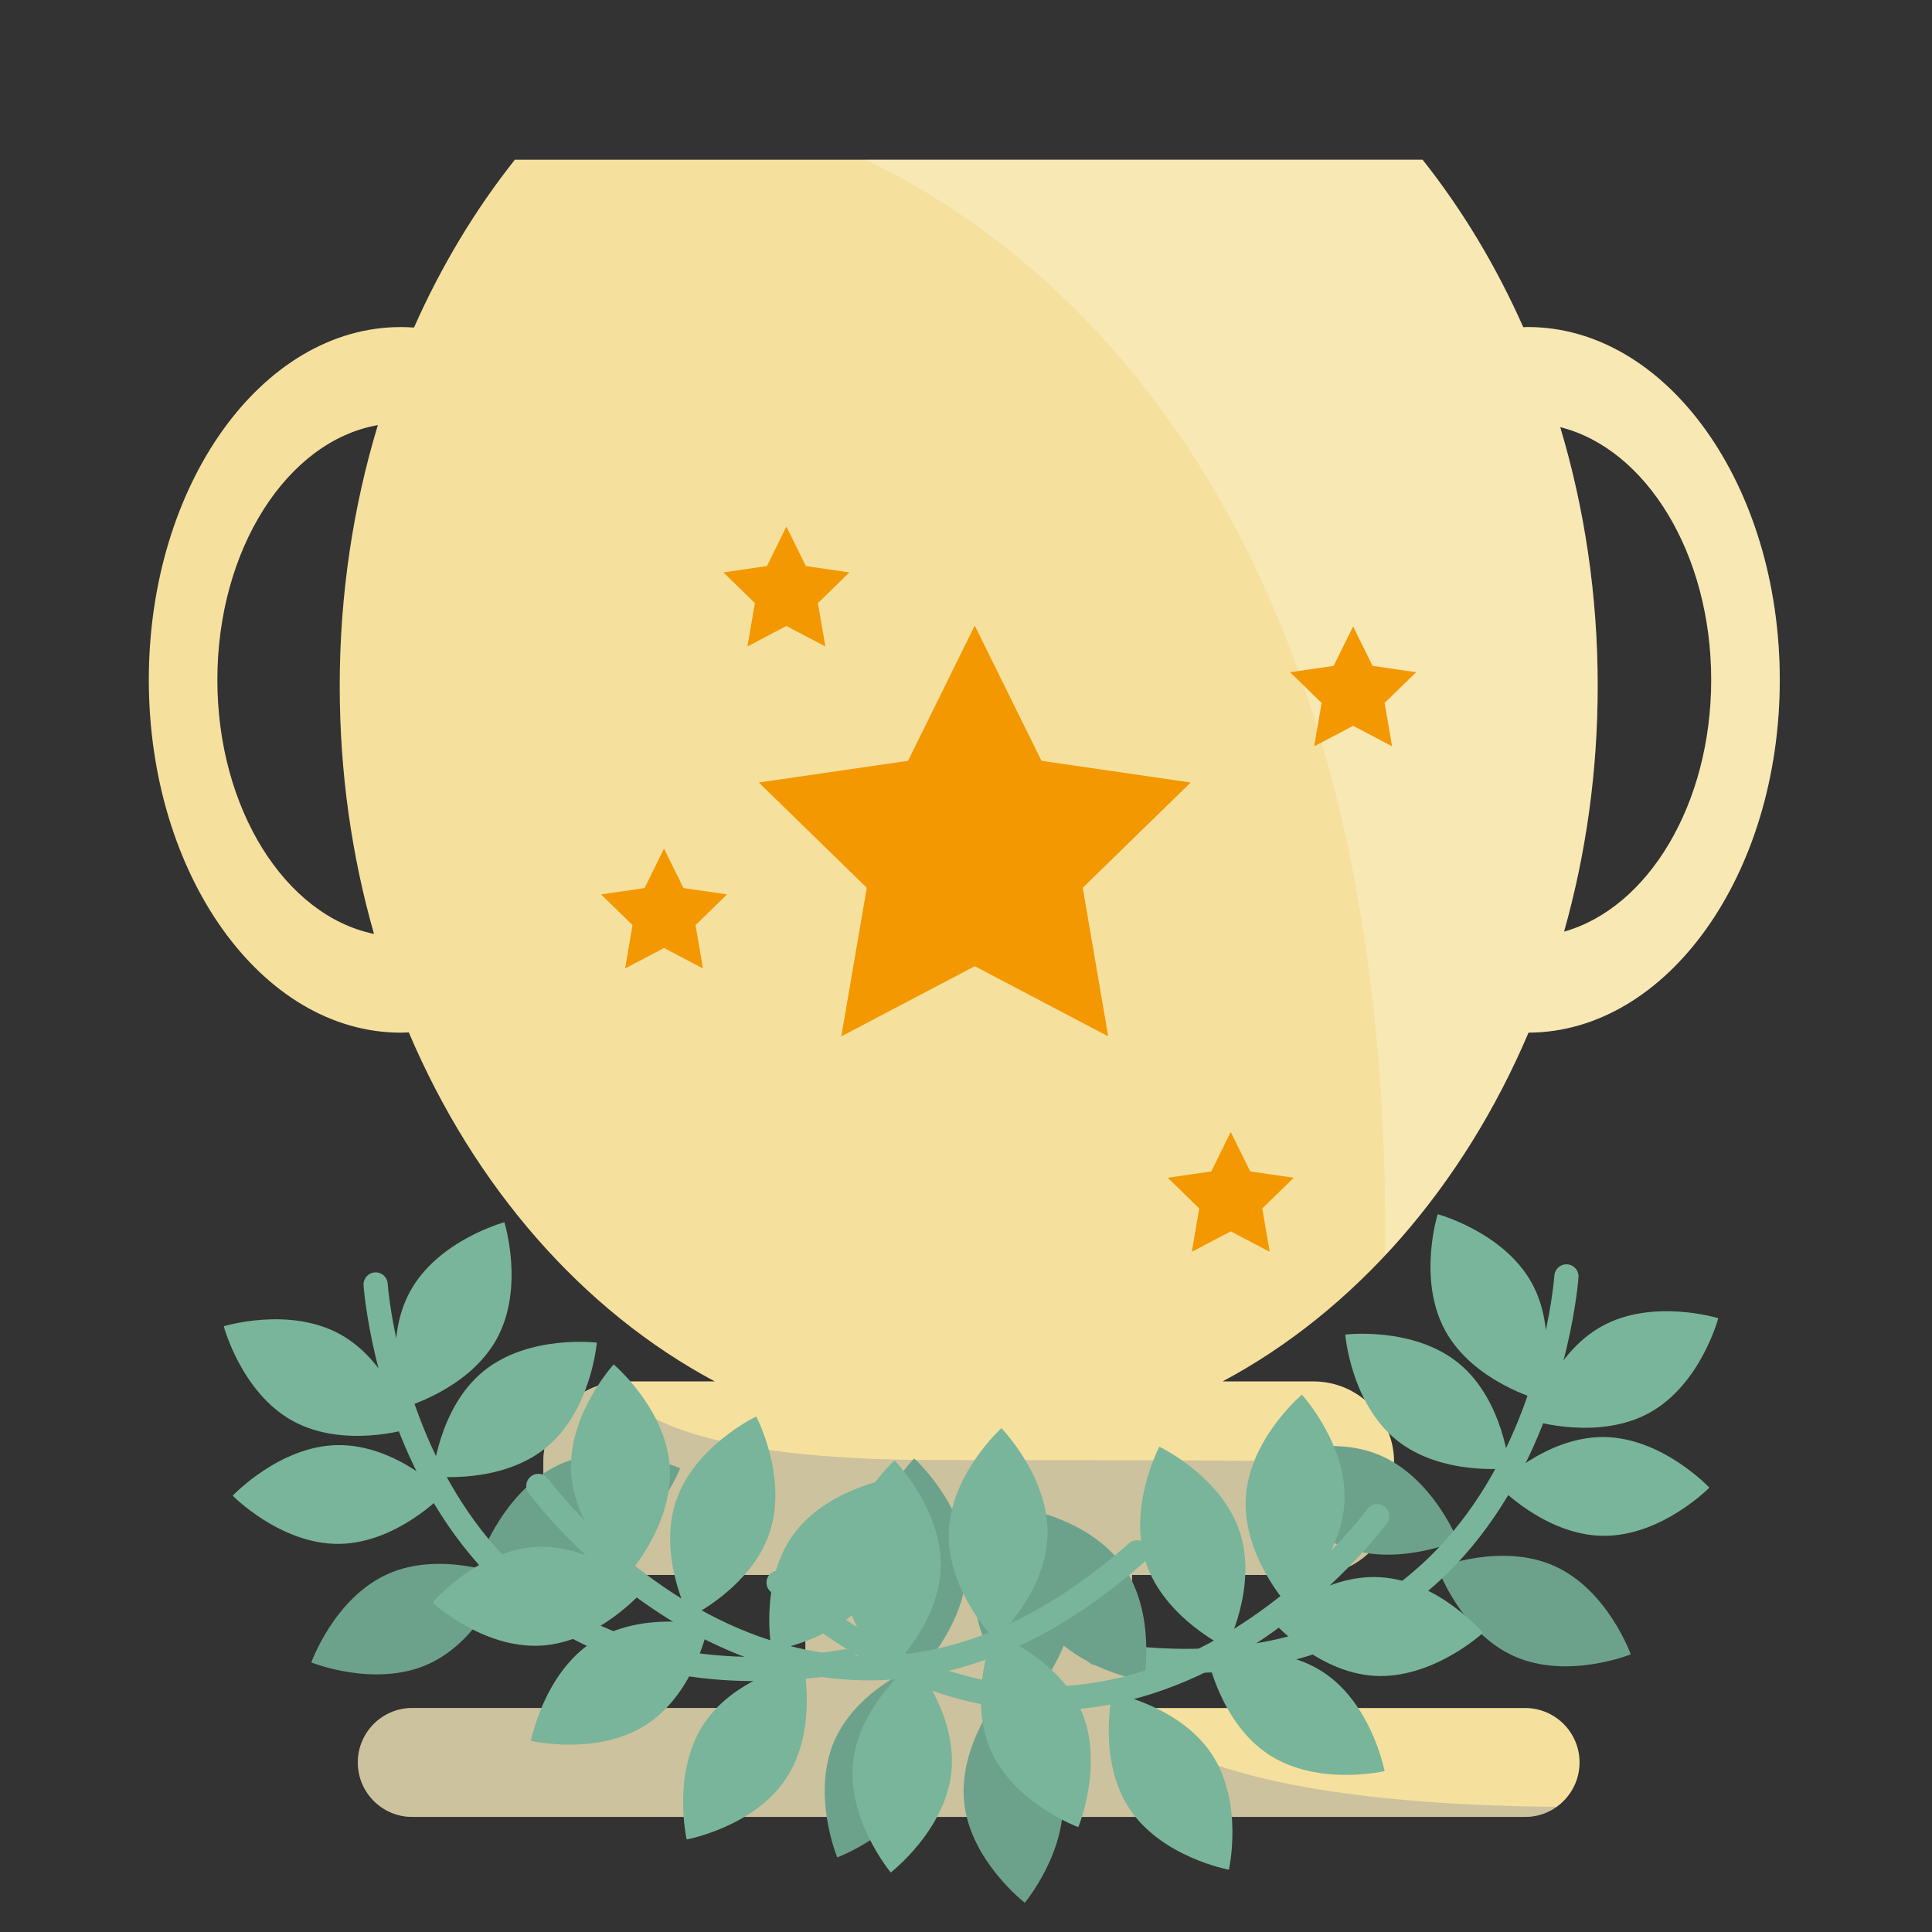 <?xml version="1.0" encoding="utf-8"?>
<!-- Generator: Adobe Illustrator 17.1.0, SVG Export Plug-In . SVG Version: 6.00 Build 0)  -->
<!DOCTYPE svg PUBLIC "-//W3C//DTD SVG 1.1//EN" "http://www.w3.org/Graphics/SVG/1.1/DTD/svg11.dtd">
<svg version="1.1" id="圖層_1" xmlns="http://www.w3.org/2000/svg" xmlns:xlink="http://www.w3.org/1999/xlink" x="0px" y="0px"
	 viewBox="0 0 300 300" enable-background="new 0 0 300 300" xml:space="preserve">
<rect x="0" y="0" width="300" height="300" fill="#333333" stroke="none"/>
<g display="none">
	<circle display="inline" fill="#FFFFFF" cx="151.485" cy="59.835" r="58.988"/>
	<g display="inline">
		<path fill="#00AFAD" d="M196.837,43.748h-35.98c-3.057,0-5.535,2.479-5.535,5.535v5.445h-8.857v-5.445
			c0-3.057-2.479-5.535-5.536-5.535h-35.981c-3.057,0-5.536,2.479-5.536,5.535v18.545c0,3.057,2.479,5.535,5.536,5.535h35.981
			c3.057,0,5.536-2.478,5.536-5.535v-5.444h8.857v5.444c0,3.057,2.479,5.535,5.535,5.535h35.98c3.058,0,5.536-2.478,5.536-5.535
			V49.284C202.374,46.227,199.895,43.748,196.837,43.748"/>
		<path fill="#FFFFFF" d="M140.86,63.705c0,2.915-2.363,5.279-5.28,5.279h-26.137c-2.916,0-5.28-2.364-5.28-5.279V53.672
			c0-2.916,2.364-5.28,5.28-5.28h26.137c2.917,0,5.28,2.364,5.28,5.28V63.705z"/>
		<path fill="#FFFFFF" d="M197.887,63.705c0,2.915-2.365,5.279-5.281,5.279h-26.137c-2.917,0-5.28-2.364-5.28-5.279V53.672
			c0-2.916,2.363-5.28,5.28-5.28h26.137c2.916,0,5.281,2.364,5.281,5.28V63.705z"/>
		<g>
			<defs>
				<path id="SVGID_1_" d="M196.837,43.748h-35.98c-3.057,0-5.535,2.479-5.535,5.535v5.445h-8.857v-5.445
					c0-3.057-2.479-5.535-5.536-5.535h-35.981c-3.057,0-5.536,2.479-5.536,5.535v18.545c0,3.057,2.479,5.535,5.536,5.535h35.981
					c3.057,0,5.536-2.478,5.536-5.535v-5.444h8.857v5.444c0,3.057,2.479,5.535,5.535,5.535h35.98c3.058,0,5.536-2.478,5.536-5.535
					V49.284C202.374,46.227,199.895,43.748,196.837,43.748"/>
			</defs>
			<clipPath id="SVGID_2_">
				<use xlink:href="#SVGID_1_"  overflow="visible"/>
			</clipPath>
			<polygon opacity="0.2" clip-path="url(#SVGID_2_)" fill="#FFFFFF" points="197.225,38.497 86.677,77.725 92.79,36.713 			"/>
		</g>
	</g>
	<g display="inline">
		<circle fill="#FFFFFF" cx="244.025" cy="245.824" r="55.024"/>
		<path fill="#F2A665" d="M276.249,228.415h-11.293c-0.641-9.549-8.568-17.1-18.278-17.1c-9.71,0-17.638,7.551-18.279,17.1h-11.525
			c-2.575,0-4.662,2.087-4.662,4.661v35.75c0,2.576,2.087,4.664,4.662,4.664h59.376c2.576,0,4.663-2.088,4.663-4.664v-35.75
			C280.913,230.502,278.826,228.415,276.249,228.415z M250.448,262.61h-7.771v-24.869h7.771V262.61z M233.996,228.415
			c0.624-6.457,6.064-11.505,12.683-11.505c6.62,0,12.059,5.048,12.684,11.505H233.996z"/>
		<g>
			<defs>
				<path id="SVGID_3_" d="M277.249,228.415h-11.293c-0.641-9.549-8.568-17.1-18.278-17.1c-9.71,0-17.638,7.551-18.279,17.1h-11.525
					c-2.575,0-4.662,2.087-4.662,4.661v35.75c0,2.576,2.087,4.664,4.662,4.664h59.376c2.576,0,4.663-2.088,4.663-4.664v-35.75
					C281.913,230.502,279.826,228.415,277.249,228.415z"/>
			</defs>
			<clipPath id="SVGID_4_">
				<use xlink:href="#SVGID_3_"  overflow="visible"/>
			</clipPath>
			<polygon opacity="0.2" clip-path="url(#SVGID_4_)" fill="#FFFFFF" points="273.715,206.653 204.08,286.237 203.769,216.913 			
				"/>
		</g>
	</g>
	<g display="inline">
		<circle fill="#FFFFFF" cx="55.024" cy="238.38" r="55.024"/>
		<g>
			<path fill="#F7B029" d="M65.379,242.577c-4.952-2.672-13.352-4.43-22.882-4.43s-17.93,1.758-22.882,4.43h-4.692v5.907h0.021
				c0.453,5.393,12.611,9.714,27.553,9.714c14.942,0,27.1-4.321,27.552-9.714h0.022v-5.907H65.379z"/>
			
				<line fill="none" stroke="#FFFFFF" stroke-width="0.812" stroke-linecap="round" stroke-linejoin="round" x1="16.572" y1="244.209" x2="16.572" y2="249.882"/>
			
				<line fill="none" stroke="#FFFFFF" stroke-width="0.812" stroke-linecap="round" stroke-linejoin="round" x1="18.575" y1="245.918" x2="18.575" y2="251.593"/>
			
				<line fill="none" stroke="#FFFFFF" stroke-width="0.812" stroke-linecap="round" stroke-linejoin="round" x1="21.05" y1="247.318" x2="21.05" y2="252.992"/>
			
				<line fill="none" stroke="#FFFFFF" stroke-width="0.812" stroke-linecap="round" stroke-linejoin="round" x1="23.524" y1="248.484" x2="23.524" y2="254.157"/>
			
				<line fill="none" stroke="#FFFFFF" stroke-width="0.812" stroke-linecap="round" stroke-linejoin="round" x1="26.411" y1="249.65" x2="26.411" y2="255.323"/>
			
				<line fill="none" stroke="#FFFFFF" stroke-width="0.812" stroke-linecap="round" stroke-linejoin="round" x1="29.947" y1="250.66" x2="29.947" y2="256.333"/>
			
				<line fill="none" stroke="#FFFFFF" stroke-width="0.812" stroke-linecap="round" stroke-linejoin="round" x1="33.658" y1="251.125" x2="33.658" y2="256.8"/>
			
				<line fill="none" stroke="#FFFFFF" stroke-width="0.812" stroke-linecap="round" stroke-linejoin="round" x1="38.195" y1="251.826" x2="38.195" y2="257.499"/>
			
				<line fill="none" stroke="#FFFFFF" stroke-width="0.812" stroke-linecap="round" stroke-linejoin="round" x1="42.025" y1="251.981" x2="42.025" y2="257.655"/>
			
				<line fill="none" stroke="#FFFFFF" stroke-width="0.812" stroke-linecap="round" stroke-linejoin="round" x1="46.267" y1="251.67" x2="46.267" y2="257.343"/>
			
				<line fill="none" stroke="#FFFFFF" stroke-width="0.812" stroke-linecap="round" stroke-linejoin="round" x1="50.569" y1="251.514" x2="50.569" y2="257.189"/>
			
				<line fill="none" stroke="#FFFFFF" stroke-width="0.812" stroke-linecap="round" stroke-linejoin="round" x1="54.221" y1="250.893" x2="54.221" y2="256.566"/>
			
				<line fill="none" stroke="#FFFFFF" stroke-width="0.812" stroke-linecap="round" stroke-linejoin="round" x1="57.756" y1="250.193" x2="57.756" y2="255.867"/>
			
				<line fill="none" stroke="#FFFFFF" stroke-width="0.812" stroke-linecap="round" stroke-linejoin="round" x1="61.174" y1="249.105" x2="61.174" y2="254.779"/>
			
				<line fill="none" stroke="#FFFFFF" stroke-width="0.812" stroke-linecap="round" stroke-linejoin="round" x1="64.591" y1="247.784" x2="64.591" y2="253.457"/>
			
				<line fill="none" stroke="#FFFFFF" stroke-width="0.812" stroke-linecap="round" stroke-linejoin="round" x1="67.243" y1="245.997" x2="67.243" y2="251.67"/>
			
				<line fill="none" stroke="#FFFFFF" stroke-width="0.812" stroke-linecap="round" stroke-linejoin="round" x1="69.069" y1="243.898" x2="69.069" y2="249.572"/>
			<ellipse fill="#FEDA4C" cx="42.496" cy="242.81" rx="27.574" ry="10.025"/>
			<ellipse fill="#FFFFFF" cx="42.497" cy="242.81" rx="21.741" ry="7.904"/>
			<ellipse fill="#FEDA4C" cx="42.497" cy="242.81" rx="20.031" ry="7.283"/>
		</g>
		<g>
			<path fill="#F7B029" d="M65.379,234.183c-4.952-2.672-13.352-4.43-22.882-4.43s-17.93,1.758-22.882,4.43h-4.692v5.907h0.021
				c0.453,5.393,12.611,9.714,27.553,9.714c14.942,0,27.1-4.321,27.552-9.714h0.022v-5.907H65.379z"/>
			
				<line fill="none" stroke="#FFFFFF" stroke-width="0.812" stroke-linecap="round" stroke-linejoin="round" x1="16.572" y1="235.816" x2="16.572" y2="241.489"/>
			
				<line fill="none" stroke="#FFFFFF" stroke-width="0.812" stroke-linecap="round" stroke-linejoin="round" x1="18.575" y1="237.526" x2="18.575" y2="243.2"/>
			
				<line fill="none" stroke="#FFFFFF" stroke-width="0.812" stroke-linecap="round" stroke-linejoin="round" x1="21.05" y1="238.924" x2="21.05" y2="244.598"/>
			
				<line fill="none" stroke="#FFFFFF" stroke-width="0.812" stroke-linecap="round" stroke-linejoin="round" x1="23.524" y1="240.09" x2="23.524" y2="245.764"/>
			
				<line fill="none" stroke="#FFFFFF" stroke-width="0.812" stroke-linecap="round" stroke-linejoin="round" x1="26.411" y1="241.256" x2="26.411" y2="246.929"/>
			
				<line fill="none" stroke="#FFFFFF" stroke-width="0.812" stroke-linecap="round" stroke-linejoin="round" x1="29.947" y1="242.266" x2="29.947" y2="247.94"/>
			
				<line fill="none" stroke="#FFFFFF" stroke-width="0.812" stroke-linecap="round" stroke-linejoin="round" x1="33.658" y1="242.733" x2="33.658" y2="248.406"/>
			
				<line fill="none" stroke="#FFFFFF" stroke-width="0.812" stroke-linecap="round" stroke-linejoin="round" x1="38.195" y1="243.432" x2="38.195" y2="249.105"/>
			
				<line fill="none" stroke="#FFFFFF" stroke-width="0.812" stroke-linecap="round" stroke-linejoin="round" x1="42.025" y1="243.587" x2="42.025" y2="249.261"/>
			
				<line fill="none" stroke="#FFFFFF" stroke-width="0.812" stroke-linecap="round" stroke-linejoin="round" x1="46.267" y1="243.277" x2="46.267" y2="248.95"/>
			
				<line fill="none" stroke="#FFFFFF" stroke-width="0.812" stroke-linecap="round" stroke-linejoin="round" x1="50.569" y1="243.121" x2="50.569" y2="248.795"/>
			
				<line fill="none" stroke="#FFFFFF" stroke-width="0.812" stroke-linecap="round" stroke-linejoin="round" x1="54.221" y1="242.499" x2="54.221" y2="248.173"/>
			
				<line fill="none" stroke="#FFFFFF" stroke-width="0.812" stroke-linecap="round" stroke-linejoin="round" x1="57.756" y1="241.799" x2="57.756" y2="247.473"/>
			
				<line fill="none" stroke="#FFFFFF" stroke-width="0.812" stroke-linecap="round" stroke-linejoin="round" x1="61.174" y1="240.711" x2="61.174" y2="246.386"/>
			
				<line fill="none" stroke="#FFFFFF" stroke-width="0.812" stroke-linecap="round" stroke-linejoin="round" x1="64.591" y1="239.39" x2="64.591" y2="245.064"/>
			
				<line fill="none" stroke="#FFFFFF" stroke-width="0.812" stroke-linecap="round" stroke-linejoin="round" x1="67.243" y1="237.603" x2="67.243" y2="243.277"/>
			
				<line fill="none" stroke="#FFFFFF" stroke-width="0.812" stroke-linecap="round" stroke-linejoin="round" x1="69.069" y1="235.504" x2="69.069" y2="241.178"/>
			<ellipse fill="#FEDA4C" cx="42.496" cy="234.416" rx="27.574" ry="10.025"/>
			<ellipse fill="#FFFFFF" cx="42.497" cy="234.416" rx="21.741" ry="7.904"/>
			<ellipse fill="#FEDA4C" cx="42.497" cy="234.416" rx="20.031" ry="7.283"/>
		</g>
		<g>
			<path fill="#F7B029" d="M65.379,227.189c-4.952-2.672-13.352-4.43-22.882-4.43s-17.93,1.758-22.882,4.43h-4.692v5.906h0.021
				c0.453,5.393,12.611,9.715,27.553,9.715c14.942,0,27.1-4.322,27.552-9.715h0.022v-5.906H65.379z"/>
			
				<line fill="none" stroke="#FFFFFF" stroke-width="0.812" stroke-linecap="round" stroke-linejoin="round" x1="16.572" y1="228.821" x2="16.572" y2="234.495"/>
			
				<line fill="none" stroke="#FFFFFF" stroke-width="0.812" stroke-linecap="round" stroke-linejoin="round" x1="18.575" y1="230.531" x2="18.575" y2="236.205"/>
			
				<line fill="none" stroke="#FFFFFF" stroke-width="0.812" stroke-linecap="round" stroke-linejoin="round" x1="21.05" y1="231.93" x2="21.05" y2="237.603"/>
			
				<line fill="none" stroke="#FFFFFF" stroke-width="0.812" stroke-linecap="round" stroke-linejoin="round" x1="23.524" y1="233.095" x2="23.524" y2="238.769"/>
			
				<line fill="none" stroke="#FFFFFF" stroke-width="0.812" stroke-linecap="round" stroke-linejoin="round" x1="26.411" y1="234.261" x2="26.411" y2="239.935"/>
			
				<line fill="none" stroke="#FFFFFF" stroke-width="0.812" stroke-linecap="round" stroke-linejoin="round" x1="29.947" y1="235.272" x2="29.947" y2="240.945"/>
			
				<line fill="none" stroke="#FFFFFF" stroke-width="0.812" stroke-linecap="round" stroke-linejoin="round" x1="33.658" y1="235.738" x2="33.658" y2="241.412"/>
			
				<line fill="none" stroke="#FFFFFF" stroke-width="0.812" stroke-linecap="round" stroke-linejoin="round" x1="38.195" y1="236.438" x2="38.195" y2="242.111"/>
			
				<line fill="none" stroke="#FFFFFF" stroke-width="0.812" stroke-linecap="round" stroke-linejoin="round" x1="42.025" y1="236.592" x2="42.025" y2="242.266"/>
			
				<line fill="none" stroke="#FFFFFF" stroke-width="0.812" stroke-linecap="round" stroke-linejoin="round" x1="46.267" y1="236.282" x2="46.267" y2="241.955"/>
			
				<line fill="none" stroke="#FFFFFF" stroke-width="0.812" stroke-linecap="round" stroke-linejoin="round" x1="50.569" y1="236.126" x2="50.569" y2="241.799"/>
			
				<line fill="none" stroke="#FFFFFF" stroke-width="0.812" stroke-linecap="round" stroke-linejoin="round" x1="54.221" y1="235.504" x2="54.221" y2="241.178"/>
			
				<line fill="none" stroke="#FFFFFF" stroke-width="0.812" stroke-linecap="round" stroke-linejoin="round" x1="57.756" y1="234.806" x2="57.756" y2="240.479"/>
			
				<line fill="none" stroke="#FFFFFF" stroke-width="0.812" stroke-linecap="round" stroke-linejoin="round" x1="61.174" y1="233.717" x2="61.174" y2="239.39"/>
			
				<line fill="none" stroke="#FFFFFF" stroke-width="0.812" stroke-linecap="round" stroke-linejoin="round" x1="64.591" y1="232.396" x2="64.591" y2="238.07"/>
			
				<line fill="none" stroke="#FFFFFF" stroke-width="0.812" stroke-linecap="round" stroke-linejoin="round" x1="67.243" y1="230.608" x2="67.243" y2="236.282"/>
			
				<line fill="none" stroke="#FFFFFF" stroke-width="0.812" stroke-linecap="round" stroke-linejoin="round" x1="69.069" y1="228.51" x2="69.069" y2="234.183"/>
			<ellipse fill="#FEDA4C" cx="42.496" cy="227.421" rx="27.574" ry="10.026"/>
			<ellipse fill="#FFFFFF" cx="42.497" cy="227.421" rx="21.741" ry="7.906"/>
			<ellipse fill="#FEDA4C" cx="42.497" cy="227.421" rx="20.031" ry="7.283"/>
		</g>
		<g>
			<path fill="#F7B029" d="M65.379,220.66c-4.952-2.672-13.352-4.429-22.882-4.429s-17.93,1.757-22.882,4.429h-4.692v5.907h0.021
				c0.453,5.393,12.611,9.715,27.553,9.715c14.942,0,27.1-4.322,27.552-9.715h0.022v-5.907H65.379z"/>
			
				<line fill="none" stroke="#FFFFFF" stroke-width="0.812" stroke-linecap="round" stroke-linejoin="round" x1="16.572" y1="222.293" x2="16.572" y2="227.966"/>
			
				<line fill="none" stroke="#FFFFFF" stroke-width="0.812" stroke-linecap="round" stroke-linejoin="round" x1="18.575" y1="224.002" x2="18.575" y2="229.676"/>
			
				<line fill="none" stroke="#FFFFFF" stroke-width="0.812" stroke-linecap="round" stroke-linejoin="round" x1="21.05" y1="225.401" x2="21.05" y2="231.075"/>
			
				<line fill="none" stroke="#FFFFFF" stroke-width="0.812" stroke-linecap="round" stroke-linejoin="round" x1="23.524" y1="226.567" x2="23.524" y2="232.241"/>
			
				<line fill="none" stroke="#FFFFFF" stroke-width="0.812" stroke-linecap="round" stroke-linejoin="round" x1="26.411" y1="227.733" x2="26.411" y2="233.407"/>
			
				<line fill="none" stroke="#FFFFFF" stroke-width="0.812" stroke-linecap="round" stroke-linejoin="round" x1="29.947" y1="228.744" x2="29.947" y2="234.417"/>
			
				<line fill="none" stroke="#FFFFFF" stroke-width="0.812" stroke-linecap="round" stroke-linejoin="round" x1="33.658" y1="229.21" x2="33.658" y2="234.883"/>
			
				<line fill="none" stroke="#FFFFFF" stroke-width="0.812" stroke-linecap="round" stroke-linejoin="round" x1="38.195" y1="229.909" x2="38.195" y2="235.583"/>
			
				<line fill="none" stroke="#FFFFFF" stroke-width="0.812" stroke-linecap="round" stroke-linejoin="round" x1="42.025" y1="230.065" x2="42.025" y2="235.738"/>
			
				<line fill="none" stroke="#FFFFFF" stroke-width="0.812" stroke-linecap="round" stroke-linejoin="round" x1="46.267" y1="229.753" x2="46.267" y2="235.426"/>
			
				<line fill="none" stroke="#FFFFFF" stroke-width="0.812" stroke-linecap="round" stroke-linejoin="round" x1="50.569" y1="229.598" x2="50.569" y2="235.272"/>
			
				<line fill="none" stroke="#FFFFFF" stroke-width="0.812" stroke-linecap="round" stroke-linejoin="round" x1="54.221" y1="228.977" x2="54.221" y2="234.65"/>
			
				<line fill="none" stroke="#FFFFFF" stroke-width="0.812" stroke-linecap="round" stroke-linejoin="round" x1="57.756" y1="228.277" x2="57.756" y2="233.951"/>
			
				<line fill="none" stroke="#FFFFFF" stroke-width="0.812" stroke-linecap="round" stroke-linejoin="round" x1="61.174" y1="227.189" x2="61.174" y2="232.863"/>
			
				<line fill="none" stroke="#FFFFFF" stroke-width="0.812" stroke-linecap="round" stroke-linejoin="round" x1="64.591" y1="225.868" x2="64.591" y2="231.541"/>
			
				<line fill="none" stroke="#FFFFFF" stroke-width="0.812" stroke-linecap="round" stroke-linejoin="round" x1="67.243" y1="224.08" x2="67.243" y2="229.753"/>
			
				<line fill="none" stroke="#FFFFFF" stroke-width="0.812" stroke-linecap="round" stroke-linejoin="round" x1="69.069" y1="221.982" x2="69.069" y2="227.656"/>
			<ellipse fill="#FEDA4C" cx="42.496" cy="220.894" rx="27.574" ry="10.025"/>
			<ellipse fill="#FFFFFF" cx="42.497" cy="220.894" rx="21.741" ry="7.904"/>
			<ellipse fill="#FEDA4C" cx="42.497" cy="220.894" rx="20.031" ry="7.283"/>
		</g>
		<g>
			<path fill="#F7B029" d="M96.79,243.984c-3.562-5.267-10.528-11.705-19.092-17.218c-8.564-5.512-16.698-8.791-22.037-9.254
				l-4.217-2.715l-1.964,5.309l0.019,0.013c-1.386,5.109,8.104,16.024,21.533,24.668c13.428,8.644,25.791,11.791,27.992,7.207
				l0.019,0.013l1.964-5.309L96.79,243.984z"/>
			
				<line fill="none" stroke="#FFFFFF" stroke-width="0.812" stroke-linecap="round" stroke-linejoin="round" x1="52.383" y1="217.219" x2="50.497" y2="222.317"/>
			
				<line fill="none" stroke="#FFFFFF" stroke-width="0.812" stroke-linecap="round" stroke-linejoin="round" x1="53.615" y1="219.914" x2="51.729" y2="225.013"/>
			
				<line fill="none" stroke="#FFFFFF" stroke-width="0.812" stroke-linecap="round" stroke-linejoin="round" x1="55.375" y1="222.603" x2="53.488" y2="227.703"/>
			
				<line fill="none" stroke="#FFFFFF" stroke-width="0.812" stroke-linecap="round" stroke-linejoin="round" x1="57.21" y1="225.081" x2="55.324" y2="230.182"/>
			
				<line fill="none" stroke="#FFFFFF" stroke-width="0.812" stroke-linecap="round" stroke-linejoin="round" x1="59.417" y1="227.799" x2="57.532" y2="232.898"/>
			
				<line fill="none" stroke="#FFFFFF" stroke-width="0.812" stroke-linecap="round" stroke-linejoin="round" x1="62.258" y1="230.752" x2="60.373" y2="235.851"/>
			
				<line fill="none" stroke="#FFFFFF" stroke-width="0.812" stroke-linecap="round" stroke-linejoin="round" x1="65.439" y1="233.319" x2="63.553" y2="238.417"/>
			
				<line fill="none" stroke="#FFFFFF" stroke-width="0.812" stroke-linecap="round" stroke-linejoin="round" x1="69.285" y1="236.572" x2="67.399" y2="241.67"/>
			
				<line fill="none" stroke="#FFFFFF" stroke-width="0.812" stroke-linecap="round" stroke-linejoin="round" x1="72.675" y1="238.927" x2="70.789" y2="244.025"/>
			
				<line fill="none" stroke="#FFFFFF" stroke-width="0.812" stroke-linecap="round" stroke-linejoin="round" x1="76.591" y1="241.101" x2="74.705" y2="246.2"/>
			
				<line fill="none" stroke="#FFFFFF" stroke-width="0.812" stroke-linecap="round" stroke-linejoin="round" x1="80.508" y1="243.45" x2="78.622" y2="248.548"/>
			
				<line fill="none" stroke="#FFFFFF" stroke-width="0.812" stroke-linecap="round" stroke-linejoin="round" x1="83.998" y1="245.003" x2="82.111" y2="250.102"/>
			
				<line fill="none" stroke="#FFFFFF" stroke-width="0.812" stroke-linecap="round" stroke-linejoin="round" x1="87.408" y1="246.42" x2="85.521" y2="251.518"/>
			
				<line fill="none" stroke="#FFFFFF" stroke-width="0.812" stroke-linecap="round" stroke-linejoin="round" x1="90.841" y1="247.418" x2="88.954" y2="252.518"/>
			
				<line fill="none" stroke="#FFFFFF" stroke-width="0.812" stroke-linecap="round" stroke-linejoin="round" x1="94.351" y1="248.208" x2="92.464" y2="253.307"/>
			
				<line fill="none" stroke="#FFFFFF" stroke-width="0.812" stroke-linecap="round" stroke-linejoin="round" x1="97.328" y1="248.135" x2="95.442" y2="253.234"/>
			
				<line fill="none" stroke="#FFFFFF" stroke-width="0.812" stroke-linecap="round" stroke-linejoin="round" x1="99.666" y1="247.306" x2="97.78" y2="252.405"/>
			<path fill="#FEDA4C" d="M100.929,246.908c-1.841,4.976-14.428,1.868-28.115-6.939c-13.686-8.81-23.289-19.985-21.449-24.961
				c1.841-4.977,14.429-1.869,28.115,6.939C93.166,230.756,102.77,241.931,100.929,246.908z"/>
			<path fill="#FFFFFF" d="M95.687,243.534c-1.452,3.923-11.376,1.473-22.167-5.473c-10.791-6.945-18.363-15.757-16.912-19.68
				c1.452-3.924,11.377-1.474,22.168,5.473C89.566,230.798,97.138,239.611,95.687,243.534z"/>
			<path fill="#FEDA4C" d="M94.15,242.545c-1.337,3.614-10.482,1.356-20.425-5.043c-9.942-6.398-16.918-14.518-15.581-18.132
				c1.337-3.615,10.481-1.358,20.424,5.041S95.488,238.929,94.15,242.545z"/>
		</g>
	</g>
	<g display="inline">
		<g>
			<polygon fill="#FAE2CD" points="147.352,211.465 122.871,179.752 146.983,131.306 171.544,179.529 			"/>
			<polygon fill="#595758" points="147.085,153.6 135.96,153.653 146.985,131.502 158.213,153.549 			"/>
		</g>
		<g>
			<polygon fill="#C06367" points="171.958,280.266 122.906,280.494 122.441,179.753 133.259,190.473 147.567,179.639 
				161.254,190.343 171.495,179.529 			"/>
			<g>
				<g>
					<defs>
						<polygon id="SVGID_5_" points="171.958,280.266 122.906,280.494 122.441,179.753 133.259,190.473 147.567,179.639 
							161.254,190.343 171.495,179.529 						"/>
					</defs>
					<clipPath id="SVGID_6_">
						<use xlink:href="#SVGID_5_"  overflow="visible"/>
					</clipPath>
					
						<line clip-path="url(#SVGID_6_)" fill="none" stroke="#954A50" stroke-width="1.504" stroke-linecap="round" stroke-linejoin="round" stroke-miterlimit="10" x1="132.987" y1="183.484" x2="133.435" y2="280.444"/>
				</g>
				<g>
					<defs>
						<polygon id="SVGID_7_" points="171.958,280.266 122.906,280.494 122.441,179.753 133.259,190.473 147.567,179.639 
							161.254,190.343 171.495,179.529 						"/>
					</defs>
					<clipPath id="SVGID_8_">
						<use xlink:href="#SVGID_7_"  overflow="visible"/>
					</clipPath>
					
						<line clip-path="url(#SVGID_8_)" fill="none" stroke="#954A50" stroke-width="1.504" stroke-linecap="round" stroke-linejoin="round" stroke-miterlimit="10" x1="161.462" y1="183.353" x2="161.908" y2="280.313"/>
				</g>
				<g>
					<defs>
						<polygon id="SVGID_9_" points="171.958,280.266 122.906,280.494 122.441,179.753 133.259,190.473 147.567,179.639 
							161.254,190.343 171.495,179.529 						"/>
					</defs>
					<clipPath id="SVGID_10_">
						<use xlink:href="#SVGID_9_"  overflow="visible"/>
					</clipPath>
					
						<line clip-path="url(#SVGID_10_)" fill="none" stroke="#954A50" stroke-width="1.504" stroke-linecap="round" stroke-linejoin="round" stroke-miterlimit="10" x1="147.288" y1="171.265" x2="147.791" y2="280.378"/>
				</g>
			</g>
		</g>
		<polygon opacity="0.48" fill="#B5B5B6" enable-background="new    " points="146.985,131.502 133.259,190.473 133.64,273.266 
			122.873,273.314 122.441,179.753 		"/>
		<polygon opacity="0.48" fill="#B5B5B6" enable-background="new    " points="147.108,132.262 147.567,179.639 147.995,272.48 
			122.87,272.597 122.441,179.753 		"/>
		<g>
			<path fill="#FAE2CD" d="M170.303,284.581c0.018,3.965-3.181,7.195-7.146,7.212l-30.868,0.142
				c-3.964,0.021-7.194-3.181-7.211-7.146l0,0c-0.019-3.964,3.18-7.194,7.146-7.211l30.868-0.144
				C167.057,277.417,170.287,280.617,170.303,284.581L170.303,284.581z"/>
			
				<rect x="121.221" y="272.46" transform="matrix(-1 0.005 -0.005 -1 295.894 555.48)" fill="#B5B5B6" width="52.162" height="11.246"/>
			<polyline fill="#9FA0A0" points="173.409,283.609 121.248,283.851 121.195,272.603 			"/>
			<path opacity="0.4" fill="#FAE2CD" enable-background="new    " d="M131.414,291.939c0,0-6.224-0.45-6.26-8.187l45.064-0.208
				C170.218,283.544,131.378,284.124,131.414,291.939z"/>
		</g>
	</g>
</g>
<g display="none">
	<g display="inline">
		<path fill="#E8A743" d="M201.894,209.69c5.168-4.524,8.437-11.431,8.437-18.839c0-13.635-11.05-24.818-24.687-24.818
			c-13.636,0-24.688,10.987-24.688,24.621c0,7.412,3.267,14.542,8.439,19.067c-10.483,5.752-17.591,17.11-17.591,30.181h67.68
			C219.482,226.831,212.376,215.439,201.894,209.69z"/>
		<circle fill="#FFFFFF" cx="173.992" cy="186.429" r="2.773"/>
		<circle fill="#FFFFFF" cx="197.295" cy="186.429" r="2.773"/>
		<path fill="#FFFFFF" d="M196.182,196.337c0,6.534-4.532,7.21-10.124,7.21c-5.59,0-10.123-0.676-10.123-7.21H196.182z"/>
	</g>
	<g display="inline">
		<path fill="#E8A743" d="M259.175,209.69c5.171-4.524,8.44-11.431,8.44-18.839c0-13.635-11.053-24.818-24.689-24.818
			c-13.635,0-24.685,10.987-24.685,24.621c0,7.412,3.268,14.542,8.437,19.067c-10.484,5.752-17.591,17.11-17.591,30.181h67.681
			C276.768,226.831,269.661,215.439,259.175,209.69z"/>
		<circle fill="#FFFFFF" cx="231.276" cy="186.429" r="2.773"/>
		<circle fill="#FFFFFF" cx="254.578" cy="186.429" r="2.773"/>
		<path fill="#FFFFFF" d="M253.466,196.337c0,6.534-4.53,7.21-10.122,7.21c-5.594,0-10.123-0.676-10.123-7.21H253.466z"/>
	</g>
	<g display="inline">
		<path fill="#E8A743" d="M231.457,253.646c5.167-4.525,8.439-11.233,8.439-18.643c0-13.636-11.054-24.721-24.688-24.721
			c-13.634,0-24.688,11.038-24.688,24.669c0,7.412,3.27,14.176,8.438,18.701c-10.483,5.75-17.591,18.92-17.591,29.811h67.681
			C249.048,272.575,241.941,259.396,231.457,253.646z"/>
		<path fill="#FFFFFF" d="M203.56,228.002c1.529,0,2.771,1.244,2.771,2.775c0,1.532-1.242,2.773-2.771,2.773
			c-1.534,0-2.773-1.24-2.773-2.773C200.787,229.247,202.026,228.002,203.56,228.002z"/>
		<circle fill="#FFFFFF" cx="226.858" cy="230.776" r="2.774"/>
		<path fill="#FFFFFF" d="M225.749,242.08c0,4.357-4.532,7.211-10.125,7.211c-5.59,0-10.122-2.856-10.122-7.211H225.749z"/>
	</g>
	<path display="inline" fill="#DCDDDD" d="M88.066,18.666H34.17c-6.401,0-11.59,5.189-11.59,11.59v49.839
		c0,26.657,28.397,31.293,28.397,31.293c-6.971-2.323-8.764-12.921-9.188-19.703h46.276c6.401,0,11.59-5.189,11.59-11.59V30.256
		C99.656,23.855,94.467,18.666,88.066,18.666"/>
	<path display="inline" fill="#DCDDDD" d="M180.061,60.156h53.895c6.398,0,11.59,5.189,11.59,11.59v49.838
		c0,26.658-28.396,31.294-28.396,31.294c6.97-2.323,8.763-12.923,9.187-19.704h-46.276c-6.401,0-11.59-5.189-11.59-11.59V71.746
		C168.471,65.345,173.66,60.156,180.061,60.156"/>
	<g display="inline">
		<path fill="#E8A743" d="M117.374,155.83c6.576-5.758,10.735-14.395,10.735-23.821c0-17.344-14.06-31.499-31.405-31.499
			c-17.342,0-31.402,14.013-31.402,31.356c0,9.426,4.158,18.23,10.734,23.985c-13.335,7.314-22.378,22.132-22.378,38.121h86.093
			C139.751,177.986,130.709,163.145,117.374,155.83z"/>
		<circle fill="#FFFFFF" cx="81.885" cy="126.528" r="3.529"/>
		<circle fill="#FFFFFF" cx="111.524" cy="126.528" r="3.529"/>
		<path fill="#FFFFFF" d="M110.114,139.857c0,6.151-5.768,9.175-12.878,9.175c-7.113,0-12.879-3.024-12.879-9.175H110.114z"/>
	</g>
</g>
<g display="none">
	<g display="inline">
		<rect x="25.822" y="13.258" fill="#DDDDDD" width="191.944" height="264.989"/>
		<rect x="30.088" y="23.388" fill="#F0EFEF" width="191.943" height="264.99"/>
		<rect x="37.552" y="16.457" fill="#F7F9F9" width="191.944" height="264.99"/>
		<rect x="93.803" y="28.187" opacity="0.54" fill="#C9CACA" enable-background="new    " width="79.445" height="19.727"/>
		<g opacity="0.54">
			<rect x="82.606" y="68.709" fill="#9FA0A0" width="118.367" height="4.265"/>
			<rect x="66.077" y="79.905" fill="#9FA0A0" width="134.895" height="4.266"/>
			<rect x="66.077" y="91.102" fill="#9FA0A0" width="134.895" height="4.265"/>
			<rect x="66.077" y="102.298" fill="#9FA0A0" width="134.895" height="4.266"/>
		</g>
		<g opacity="0.54">
			<rect x="82.606" y="134.289" fill="#9FA0A0" width="118.367" height="4.266"/>
			<rect x="66.077" y="145.486" fill="#9FA0A0" width="134.895" height="4.266"/>
			<rect x="66.077" y="156.683" fill="#9FA0A0" width="134.895" height="4.265"/>
			<rect x="66.077" y="167.879" fill="#9FA0A0" width="134.895" height="4.266"/>
		</g>
		<g opacity="0.54">
			<rect x="82.606" y="202.536" fill="#9FA0A0" width="118.367" height="4.266"/>
			<rect x="66.077" y="213.733" fill="#9FA0A0" width="134.895" height="4.266"/>
			<rect x="66.077" y="224.93" fill="#9FA0A0" width="134.895" height="4.264"/>
			<rect x="66.077" y="236.126" fill="#9FA0A0" width="134.895" height="4.265"/>
		</g>
	</g>
	<g display="inline">
		<path fill="#F7B029" d="M278.41,232.589c-8.455-4.563-22.798-7.563-39.068-7.563c-16.27,0-30.613,3.001-39.069,7.563h-8.011
			v10.086h0.037c0.771,9.207,21.53,16.585,47.043,16.585c25.511,0,46.27-7.378,47.043-16.585h0.037v-10.086H278.41z"/>
		
			<line fill="none" stroke="#FFFFFF" stroke-width="1.386" stroke-linecap="round" stroke-linejoin="round" x1="195.078" y1="235.376" x2="195.078" y2="245.063"/>
		
			<line fill="none" stroke="#FFFFFF" stroke-width="1.386" stroke-linecap="round" stroke-linejoin="round" x1="198.498" y1="238.294" x2="198.498" y2="247.984"/>
		
			<line fill="none" stroke="#FFFFFF" stroke-width="1.386" stroke-linecap="round" stroke-linejoin="round" x1="202.722" y1="240.684" x2="202.722" y2="250.372"/>
		
			<line fill="none" stroke="#FFFFFF" stroke-width="1.386" stroke-linecap="round" stroke-linejoin="round" x1="206.948" y1="242.675" x2="206.948" y2="252.361"/>
		
			<line fill="none" stroke="#FFFFFF" stroke-width="1.386" stroke-linecap="round" stroke-linejoin="round" x1="211.876" y1="244.665" x2="211.876" y2="254.351"/>
		
			<line fill="none" stroke="#FFFFFF" stroke-width="1.386" stroke-linecap="round" stroke-linejoin="round" x1="217.914" y1="246.39" x2="217.914" y2="256.078"/>
		
			<line fill="none" stroke="#FFFFFF" stroke-width="1.386" stroke-linecap="round" stroke-linejoin="round" x1="224.251" y1="247.185" x2="224.251" y2="256.874"/>
		
			<line fill="none" stroke="#FFFFFF" stroke-width="1.386" stroke-linecap="round" stroke-linejoin="round" x1="231.999" y1="248.38" x2="231.999" y2="258.067"/>
		
			<line fill="none" stroke="#FFFFFF" stroke-width="1.386" stroke-linecap="round" stroke-linejoin="round" x1="238.536" y1="248.646" x2="238.536" y2="258.333"/>
		
			<line fill="none" stroke="#FFFFFF" stroke-width="1.386" stroke-linecap="round" stroke-linejoin="round" x1="245.779" y1="248.116" x2="245.779" y2="257.801"/>
		
			<line fill="none" stroke="#FFFFFF" stroke-width="1.386" stroke-linecap="round" stroke-linejoin="round" x1="253.124" y1="247.849" x2="253.124" y2="257.538"/>
		
			<line fill="none" stroke="#FFFFFF" stroke-width="1.386" stroke-linecap="round" stroke-linejoin="round" x1="259.36" y1="246.788" x2="259.36" y2="256.474"/>
		
			<line fill="none" stroke="#FFFFFF" stroke-width="1.386" stroke-linecap="round" stroke-linejoin="round" x1="265.396" y1="245.593" x2="265.396" y2="255.28"/>
		
			<line fill="none" stroke="#FFFFFF" stroke-width="1.386" stroke-linecap="round" stroke-linejoin="round" x1="271.231" y1="243.736" x2="271.231" y2="253.422"/>
		
			<line fill="none" stroke="#FFFFFF" stroke-width="1.386" stroke-linecap="round" stroke-linejoin="round" x1="277.066" y1="241.479" x2="277.066" y2="251.166"/>
		
			<line fill="none" stroke="#FFFFFF" stroke-width="1.386" stroke-linecap="round" stroke-linejoin="round" x1="281.592" y1="238.428" x2="281.592" y2="248.116"/>
		
			<line fill="none" stroke="#FFFFFF" stroke-width="1.386" stroke-linecap="round" stroke-linejoin="round" x1="284.71" y1="234.845" x2="284.71" y2="244.533"/>
		<ellipse fill="#FEDA4C" cx="239.341" cy="232.988" rx="47.08" ry="17.117"/>
		<ellipse fill="#FFFFFF" cx="239.342" cy="232.988" rx="37.121" ry="13.495"/>
		<ellipse fill="#FEDA4C" cx="239.341" cy="232.988" rx="34.201" ry="12.435"/>
	</g>
	<g display="inline">
		<path fill="#F7B029" d="M278.41,218.258c-8.455-4.563-22.798-7.564-39.068-7.564c-16.27,0-30.613,3.001-39.069,7.564h-8.011
			v10.086h0.037c0.771,9.207,21.53,16.585,47.043,16.585c25.511,0,46.27-7.378,47.043-16.585h0.037v-10.086H278.41z"/>
		
			<line fill="none" stroke="#FFFFFF" stroke-width="1.386" stroke-linecap="round" stroke-linejoin="round" x1="195.078" y1="221.045" x2="195.078" y2="230.732"/>
		
			<line fill="none" stroke="#FFFFFF" stroke-width="1.386" stroke-linecap="round" stroke-linejoin="round" x1="198.498" y1="223.965" x2="198.498" y2="233.653"/>
		
			<line fill="none" stroke="#FFFFFF" stroke-width="1.386" stroke-linecap="round" stroke-linejoin="round" x1="202.722" y1="226.353" x2="202.722" y2="236.04"/>
		
			<line fill="none" stroke="#FFFFFF" stroke-width="1.386" stroke-linecap="round" stroke-linejoin="round" x1="206.948" y1="228.344" x2="206.948" y2="238.032"/>
		
			<line fill="none" stroke="#FFFFFF" stroke-width="1.386" stroke-linecap="round" stroke-linejoin="round" x1="211.876" y1="230.334" x2="211.876" y2="240.02"/>
		
			<line fill="none" stroke="#FFFFFF" stroke-width="1.386" stroke-linecap="round" stroke-linejoin="round" x1="217.914" y1="232.059" x2="217.914" y2="241.747"/>
		
			<line fill="none" stroke="#FFFFFF" stroke-width="1.386" stroke-linecap="round" stroke-linejoin="round" x1="224.251" y1="232.856" x2="224.251" y2="242.541"/>
		
			<line fill="none" stroke="#FFFFFF" stroke-width="1.386" stroke-linecap="round" stroke-linejoin="round" x1="231.999" y1="234.049" x2="231.999" y2="243.736"/>
		
			<line fill="none" stroke="#FFFFFF" stroke-width="1.386" stroke-linecap="round" stroke-linejoin="round" x1="238.536" y1="234.315" x2="238.536" y2="244.002"/>
		
			<line fill="none" stroke="#FFFFFF" stroke-width="1.386" stroke-linecap="round" stroke-linejoin="round" x1="245.779" y1="233.785" x2="245.779" y2="243.47"/>
		
			<line fill="none" stroke="#FFFFFF" stroke-width="1.386" stroke-linecap="round" stroke-linejoin="round" x1="253.124" y1="233.518" x2="253.124" y2="243.206"/>
		
			<line fill="none" stroke="#FFFFFF" stroke-width="1.386" stroke-linecap="round" stroke-linejoin="round" x1="259.36" y1="232.457" x2="259.36" y2="242.145"/>
		
			<line fill="none" stroke="#FFFFFF" stroke-width="1.386" stroke-linecap="round" stroke-linejoin="round" x1="265.396" y1="231.262" x2="265.396" y2="240.95"/>
		
			<line fill="none" stroke="#FFFFFF" stroke-width="1.386" stroke-linecap="round" stroke-linejoin="round" x1="271.231" y1="229.405" x2="271.231" y2="239.093"/>
		
			<line fill="none" stroke="#FFFFFF" stroke-width="1.386" stroke-linecap="round" stroke-linejoin="round" x1="277.066" y1="227.149" x2="277.066" y2="236.835"/>
		
			<line fill="none" stroke="#FFFFFF" stroke-width="1.386" stroke-linecap="round" stroke-linejoin="round" x1="281.592" y1="224.097" x2="281.592" y2="233.785"/>
		
			<line fill="none" stroke="#FFFFFF" stroke-width="1.386" stroke-linecap="round" stroke-linejoin="round" x1="284.71" y1="220.514" x2="284.71" y2="230.202"/>
		<ellipse fill="#FEDA4C" cx="239.341" cy="218.657" rx="47.08" ry="17.117"/>
		<ellipse fill="#FFFFFF" cx="239.342" cy="218.657" rx="37.121" ry="13.495"/>
		<ellipse fill="#FEDA4C" cx="239.341" cy="218.657" rx="34.201" ry="12.436"/>
	</g>
	<g display="inline">
		<path fill="#F7B029" d="M278.41,206.317c-8.455-4.562-22.798-7.564-39.068-7.564c-16.27,0-30.613,3.001-39.069,7.564h-8.011
			v10.084h0.037c0.771,9.207,21.53,16.587,47.043,16.587c25.511,0,46.27-7.38,47.043-16.587h0.037v-10.084H278.41z"/>
		
			<line fill="none" stroke="#FFFFFF" stroke-width="1.386" stroke-linecap="round" stroke-linejoin="round" x1="195.078" y1="209.102" x2="195.078" y2="218.789"/>
		
			<line fill="none" stroke="#FFFFFF" stroke-width="1.386" stroke-linecap="round" stroke-linejoin="round" x1="198.498" y1="212.022" x2="198.498" y2="221.709"/>
		
			<line fill="none" stroke="#FFFFFF" stroke-width="1.386" stroke-linecap="round" stroke-linejoin="round" x1="202.722" y1="214.412" x2="202.722" y2="224.097"/>
		
			<line fill="none" stroke="#FFFFFF" stroke-width="1.386" stroke-linecap="round" stroke-linejoin="round" x1="206.948" y1="216.401" x2="206.948" y2="226.088"/>
		
			<line fill="none" stroke="#FFFFFF" stroke-width="1.386" stroke-linecap="round" stroke-linejoin="round" x1="211.876" y1="218.391" x2="211.876" y2="228.079"/>
		
			<line fill="none" stroke="#FFFFFF" stroke-width="1.386" stroke-linecap="round" stroke-linejoin="round" x1="217.914" y1="220.118" x2="217.914" y2="229.803"/>
		
			<line fill="none" stroke="#FFFFFF" stroke-width="1.386" stroke-linecap="round" stroke-linejoin="round" x1="224.251" y1="220.913" x2="224.251" y2="230.6"/>
		
			<line fill="none" stroke="#FFFFFF" stroke-width="1.386" stroke-linecap="round" stroke-linejoin="round" x1="231.999" y1="222.108" x2="231.999" y2="231.793"/>
		
			<line fill="none" stroke="#FFFFFF" stroke-width="1.386" stroke-linecap="round" stroke-linejoin="round" x1="238.536" y1="222.372" x2="238.536" y2="232.059"/>
		
			<line fill="none" stroke="#FFFFFF" stroke-width="1.386" stroke-linecap="round" stroke-linejoin="round" x1="245.779" y1="221.841" x2="245.779" y2="231.529"/>
		
			<line fill="none" stroke="#FFFFFF" stroke-width="1.386" stroke-linecap="round" stroke-linejoin="round" x1="253.124" y1="221.576" x2="253.124" y2="231.262"/>
		
			<line fill="none" stroke="#FFFFFF" stroke-width="1.386" stroke-linecap="round" stroke-linejoin="round" x1="259.36" y1="220.514" x2="259.36" y2="230.202"/>
		
			<line fill="none" stroke="#FFFFFF" stroke-width="1.386" stroke-linecap="round" stroke-linejoin="round" x1="265.396" y1="219.322" x2="265.396" y2="229.007"/>
		
			<line fill="none" stroke="#FFFFFF" stroke-width="1.386" stroke-linecap="round" stroke-linejoin="round" x1="271.231" y1="217.462" x2="271.231" y2="227.149"/>
		
			<line fill="none" stroke="#FFFFFF" stroke-width="1.386" stroke-linecap="round" stroke-linejoin="round" x1="277.066" y1="215.206" x2="277.066" y2="224.894"/>
		
			<line fill="none" stroke="#FFFFFF" stroke-width="1.386" stroke-linecap="round" stroke-linejoin="round" x1="281.592" y1="212.154" x2="281.592" y2="221.841"/>
		
			<line fill="none" stroke="#FFFFFF" stroke-width="1.386" stroke-linecap="round" stroke-linejoin="round" x1="284.71" y1="208.573" x2="284.71" y2="218.258"/>
		<ellipse fill="#FEDA4C" cx="239.341" cy="206.713" rx="47.08" ry="17.119"/>
		<ellipse fill="#FFFFFF" cx="239.342" cy="206.713" rx="37.121" ry="13.499"/>
		<ellipse fill="#FEDA4C" cx="239.341" cy="206.713" rx="34.201" ry="12.436"/>
	</g>
	<g display="inline">
		<path fill="#F7B029" d="M278.41,195.168c-8.455-4.562-22.798-7.562-39.068-7.562c-16.27,0-30.613,2.999-39.069,7.562h-8.011
			v10.086h0.037c0.771,9.207,21.53,16.587,47.043,16.587c25.511,0,46.27-7.38,47.043-16.587h0.037v-10.086H278.41z"/>
		
			<line fill="none" stroke="#FFFFFF" stroke-width="1.386" stroke-linecap="round" stroke-linejoin="round" x1="195.078" y1="197.957" x2="195.078" y2="207.644"/>
		
			<line fill="none" stroke="#FFFFFF" stroke-width="1.386" stroke-linecap="round" stroke-linejoin="round" x1="198.498" y1="200.875" x2="198.498" y2="210.563"/>
		
			<line fill="none" stroke="#FFFFFF" stroke-width="1.386" stroke-linecap="round" stroke-linejoin="round" x1="202.722" y1="203.263" x2="202.722" y2="212.951"/>
		
			<line fill="none" stroke="#FFFFFF" stroke-width="1.386" stroke-linecap="round" stroke-linejoin="round" x1="206.948" y1="205.254" x2="206.948" y2="214.942"/>
		
			<line fill="none" stroke="#FFFFFF" stroke-width="1.386" stroke-linecap="round" stroke-linejoin="round" x1="211.876" y1="207.245" x2="211.876" y2="216.932"/>
		
			<line fill="none" stroke="#FFFFFF" stroke-width="1.386" stroke-linecap="round" stroke-linejoin="round" x1="217.914" y1="208.971" x2="217.914" y2="218.659"/>
		
			<line fill="none" stroke="#FFFFFF" stroke-width="1.386" stroke-linecap="round" stroke-linejoin="round" x1="224.251" y1="209.768" x2="224.251" y2="219.454"/>
		
			<line fill="none" stroke="#FFFFFF" stroke-width="1.386" stroke-linecap="round" stroke-linejoin="round" x1="231.999" y1="210.96" x2="231.999" y2="220.649"/>
		
			<line fill="none" stroke="#FFFFFF" stroke-width="1.386" stroke-linecap="round" stroke-linejoin="round" x1="238.536" y1="211.227" x2="238.536" y2="220.913"/>
		
			<line fill="none" stroke="#FFFFFF" stroke-width="1.386" stroke-linecap="round" stroke-linejoin="round" x1="245.779" y1="210.695" x2="245.779" y2="220.38"/>
		
			<line fill="none" stroke="#FFFFFF" stroke-width="1.386" stroke-linecap="round" stroke-linejoin="round" x1="253.124" y1="210.43" x2="253.124" y2="220.118"/>
		
			<line fill="none" stroke="#FFFFFF" stroke-width="1.386" stroke-linecap="round" stroke-linejoin="round" x1="259.36" y1="209.37" x2="259.36" y2="219.055"/>
		
			<line fill="none" stroke="#FFFFFF" stroke-width="1.386" stroke-linecap="round" stroke-linejoin="round" x1="265.396" y1="208.174" x2="265.396" y2="217.861"/>
		
			<line fill="none" stroke="#FFFFFF" stroke-width="1.386" stroke-linecap="round" stroke-linejoin="round" x1="271.231" y1="206.317" x2="271.231" y2="216.003"/>
		
			<line fill="none" stroke="#FFFFFF" stroke-width="1.386" stroke-linecap="round" stroke-linejoin="round" x1="277.066" y1="204.06" x2="277.066" y2="213.747"/>
		
			<line fill="none" stroke="#FFFFFF" stroke-width="1.386" stroke-linecap="round" stroke-linejoin="round" x1="281.592" y1="201.009" x2="281.592" y2="210.695"/>
		
			<line fill="none" stroke="#FFFFFF" stroke-width="1.386" stroke-linecap="round" stroke-linejoin="round" x1="284.71" y1="197.426" x2="284.71" y2="207.114"/>
		<ellipse fill="#FEDA4C" cx="239.341" cy="195.569" rx="47.08" ry="17.117"/>
		<ellipse fill="#FFFFFF" cx="239.342" cy="195.569" rx="37.121" ry="13.495"/>
		<ellipse fill="#FEDA4C" cx="239.341" cy="195.569" rx="34.201" ry="12.435"/>
	</g>
	<g display="inline">
		<path fill="#F7B029" d="M210.673,184.305c-10.511,2.718-24.853,10.239-38.62,20.863c-13.766,10.624-23.694,21.833-27.493,30.156
			l-6.78,5.231l7.417,6.197l0.031-0.023c7.427,5.152,30.414-3.87,52.001-20.529c21.587-16.656,33.723-34.745,27.607-40.908
			l0.031-0.023l-7.416-6.195L210.673,184.305z"/>
		
			<line fill="none" stroke="#FFFFFF" stroke-width="1.386" stroke-linecap="round" stroke-linejoin="round" x1="142.214" y1="240.43" x2="149.335" y2="246.381"/>
		
			<line fill="none" stroke="#FFFFFF" stroke-width="1.386" stroke-linecap="round" stroke-linejoin="round" x1="147.254" y1="239.99" x2="154.378" y2="245.941"/>
		
			<line fill="none" stroke="#FFFFFF" stroke-width="1.386" stroke-linecap="round" stroke-linejoin="round" x1="152.587" y1="238.699" x2="159.71" y2="244.651"/>
		
			<line fill="none" stroke="#FFFFFF" stroke-width="1.386" stroke-linecap="round" stroke-linejoin="round" x1="157.624" y1="237.163" x2="164.749" y2="243.116"/>
		
			<line fill="none" stroke="#FFFFFF" stroke-width="1.386" stroke-linecap="round" stroke-linejoin="round" x1="163.258" y1="235.166" x2="170.381" y2="241.117"/>
		
			<line fill="none" stroke="#FFFFFF" stroke-width="1.386" stroke-linecap="round" stroke-linejoin="round" x1="169.634" y1="232.286" x2="176.757" y2="238.236"/>
		
			<line fill="none" stroke="#FFFFFF" stroke-width="1.386" stroke-linecap="round" stroke-linejoin="round" x1="175.583" y1="228.636" x2="182.706" y2="234.587"/>
		
			<line fill="none" stroke="#FFFFFF" stroke-width="1.386" stroke-linecap="round" stroke-linejoin="round" x1="183.015" y1="224.312" x2="190.138" y2="230.262"/>
		
			<line fill="none" stroke="#FFFFFF" stroke-width="1.386" stroke-linecap="round" stroke-linejoin="round" x1="188.743" y1="220.205" x2="195.866" y2="226.156"/>
		
			<line fill="none" stroke="#FFFFFF" stroke-width="1.386" stroke-linecap="round" stroke-linejoin="round" x1="194.48" y1="215.151" x2="201.604" y2="221.101"/>
		
			<line fill="none" stroke="#FFFFFF" stroke-width="1.386" stroke-linecap="round" stroke-linejoin="round" x1="200.499" y1="210.191" x2="207.623" y2="216.142"/>
		
			<line fill="none" stroke="#FFFFFF" stroke-width="1.386" stroke-linecap="round" stroke-linejoin="round" x1="204.996" y1="205.466" x2="212.119" y2="211.416"/>
		
			<line fill="none" stroke="#FFFFFF" stroke-width="1.386" stroke-linecap="round" stroke-linejoin="round" x1="209.226" y1="200.791" x2="216.347" y2="206.743"/>
		
			<line fill="none" stroke="#FFFFFF" stroke-width="1.386" stroke-linecap="round" stroke-linejoin="round" x1="212.795" y1="195.84" x2="219.919" y2="201.792"/>
		
			<line fill="none" stroke="#FFFFFF" stroke-width="1.386" stroke-linecap="round" stroke-linejoin="round" x1="216.074" y1="190.646" x2="223.197" y2="196.596"/>
		
			<line fill="none" stroke="#FFFFFF" stroke-width="1.386" stroke-linecap="round" stroke-linejoin="round" x1="217.66" y1="185.813" x2="224.783" y2="191.764"/>
		
			<line fill="none" stroke="#FFFFFF" stroke-width="1.386" stroke-linecap="round" stroke-linejoin="round" x1="217.664" y1="181.578" x2="224.787" y2="187.53"/>
		<path fill="#FEDA4C" d="M217.745,179.319c6.951,5.807-5.249,24.279-27.247,41.258c-22.001,16.979-45.472,26.031-52.424,20.226
			c-6.953-5.807,5.246-24.279,27.246-41.26C187.322,182.567,210.792,173.51,217.745,179.319z"/>
		<path fill="#FFFFFF" d="M209.318,185.823c5.479,4.579-4.138,19.142-21.484,32.528c-17.346,13.386-35.852,20.526-41.333,15.948
			c-5.482-4.58,4.138-19.146,21.485-32.531C185.33,188.381,203.837,181.243,209.318,185.823z"/>
		<path fill="#FEDA4C" d="M206.849,187.727c5.049,4.22-3.814,17.64-19.797,29.974c-15.98,12.332-33.033,18.911-38.082,14.691
			c-5.052-4.218,3.811-17.638,19.794-29.972C184.746,190.088,201.797,183.507,206.849,187.727z"/>
	</g>
</g>
<g display="none">
	<g display="inline">
		<path fill="#8A6472" d="M217.683,180.973c20.086-17.585,32.786-43.966,32.786-72.751c0-52.971-42.945-96.206-95.916-96.206
			c-52.968,0-95.908,42.8-95.908,95.768c0,28.789,12.7,55.68,32.785,73.256c-40.73,22.34-68.348,67.595-68.348,116.429h262.944
			C286.027,248.64,258.415,203.314,217.683,180.973z"/>
		<path fill="#FFFFFF" d="M109.296,80.699c5.95,0,10.78,4.829,10.78,10.779c0,5.953-4.83,10.776-10.78,10.776
			c-5.953,0-10.779-4.823-10.779-10.776C98.517,85.527,103.343,80.699,109.296,80.699z"/>
		<circle fill="#FFFFFF" cx="199.818" cy="91.477" r="10.778"/>
		<g>
			<path fill="#FFFFFF" d="M142.696,122.583c0,0-16.069-1.786-18.925,13.569c-2.856,15.356-30.353,5.758-30.353-1.071
				c0,0,4.999,32.139,47.493,20.71c0,0,15.712-4.641,15.712-20.71C156.98,122.939,142.696,122.583,142.696,122.583z"/>
			<path fill="#FFFFFF" d="M167.475,122.583c0,0,16.069-1.786,18.925,13.569c2.857,15.356,30.354,5.758,30.354-1.071
				c0,0-5,32.139-47.493,20.71c0,0-15.712-4.641-15.712-20.71C153.191,122.939,167.475,122.583,167.475,122.583z"/>
		</g>
	</g>
	<g display="inline">
		<path fill="#ACADAE" d="M242.493,64.529h-67.743c-5.755,0-10.422,4.667-10.422,10.422v10.252h-16.675V74.951
			c0-5.755-4.669-10.422-10.426-10.422H69.482c-5.756,0-10.424,4.667-10.424,10.422v34.917c0,5.756,4.667,10.422,10.424,10.422
			h67.745c5.757,0,10.426-4.666,10.426-10.422V99.617h16.675v10.251c0,5.756,4.667,10.422,10.422,10.422h67.743
			c5.758,0,10.425-4.666,10.425-10.422V74.951C252.917,69.196,248.25,64.529,242.493,64.529"/>
		<path fill="#FFFFFF" d="M137.098,102.104c0,5.488-4.449,9.94-9.939,9.94h-49.21c-5.491,0-9.942-4.452-9.942-9.94v-18.89
			c0-5.49,4.452-9.942,9.942-9.942h49.21c5.49,0,9.939,4.452,9.939,9.942V102.104z"/>
		<path fill="#FFFFFF" d="M244.47,102.104c0,5.488-4.453,9.94-9.943,9.94h-49.21c-5.493,0-9.943-4.452-9.943-9.94v-18.89
			c0-5.49,4.45-9.942,9.943-9.942h49.21c5.49,0,9.943,4.452,9.943,9.942V102.104z"/>
		<g>
			<defs>
				<path id="SVGID_11_" d="M242.493,64.529h-67.743c-5.755,0-10.422,4.667-10.422,10.422v10.252h-16.675V74.951
					c0-5.755-4.669-10.422-10.426-10.422H69.482c-5.756,0-10.424,4.667-10.424,10.422v34.917c0,5.756,4.667,10.422,10.424,10.422
					h67.745c5.757,0,10.426-4.666,10.426-10.422V99.617h16.675v10.251c0,5.756,4.667,10.422,10.422,10.422h67.743
					c5.758,0,10.425-4.666,10.425-10.422V74.951C252.917,69.196,248.25,64.529,242.493,64.529"/>
			</defs>
			<clipPath id="SVGID_12_">
				<use xlink:href="#SVGID_11_"  overflow="visible"/>
			</clipPath>
			<polygon opacity="0.2" clip-path="url(#SVGID_12_)" fill="#FFFFFF" points="243.223,54.642 35.082,128.5 46.592,51.284 			"/>
		</g>
	</g>
</g>
<g id="圖層_2">
	<g>
		<path fill="none" d="M58.672,66.009c-14.047,2.459-24.919,19.226-24.919,39.559c0,20.044,10.563,36.629,24.321,39.452
			c-3.448-12.07-5.323-25.027-5.323-38.513C52.751,92.275,54.851,78.641,58.672,66.009z"/>
		<path fill="none" d="M242.861,144.666c13.035-3.66,22.856-19.772,22.856-39.099c0-19.619-10.121-35.916-23.451-39.247
			c3.761,12.545,5.823,26.073,5.823,40.186C248.088,119.863,246.245,132.696,242.861,144.666z"/>
		<path fill="#F5E19D" d="M237.346,160.346c21.557-0.088,39.014-24.577,39.014-54.778c0-30.255-17.519-54.782-39.13-54.782
			c-0.235,0-0.466,0.019-0.7,0.025c-4.229-9.524-9.495-18.274-15.636-26.007H79.946c-6.153,7.746-11.427,16.514-15.66,26.057
			c-0.678-0.049-1.36-0.075-2.047-0.075c-21.611,0-39.13,24.527-39.13,54.782s17.519,54.782,39.13,54.782
			c0.415,0,0.825-0.026,1.237-0.044c10.198,24.01,27.003,43.249,47.52,54.2H96.89c-6.915,0-12.522,5.606-12.522,12.522v5.009
			c0,6.915,5.606,12.522,12.522,12.522h28.174v20.661H64.02c-4.668,0-8.452,3.784-8.452,8.452c0,4.668,3.784,8.452,8.452,8.452
			h172.799c4.668,0,8.452-3.784,8.452-8.452c0-4.668-3.784-8.452-8.452-8.452h-61.043v-20.661h28.174
			c6.915,0,12.522-5.606,12.522-12.522v-5.009c0-6.915-5.606-12.522-12.522-12.522h-14.107
			C210.348,203.561,227.146,184.337,237.346,160.346z M33.753,105.568c0-20.333,10.871-37.1,24.919-39.559
			c-3.821,12.633-5.921,26.267-5.921,40.498c0,13.487,1.875,26.443,5.323,38.513C44.317,142.197,33.753,125.612,33.753,105.568z
			 M265.717,105.568c0,19.327-9.82,35.439-22.856,39.099c3.384-11.97,5.228-24.804,5.228-38.159c0-14.114-2.062-27.642-5.823-40.186
			C255.595,69.651,265.717,85.949,265.717,105.568z"/>
		<g>
			<defs>
				<path id="SVGID_13_" d="M237.346,160.346c21.557-0.088,39.014-24.577,39.014-54.778c0-30.255-17.519-54.782-39.13-54.782
					c-0.235,0-0.466,0.019-0.7,0.025c-4.229-9.524-9.495-18.274-15.636-26.007H79.946c-6.153,7.746-11.427,16.514-15.66,26.057
					c-0.678-0.049-1.36-0.075-2.047-0.075c-21.611,0-39.13,24.527-39.13,54.782s17.519,54.782,39.13,54.782
					c0.415,0,0.825-0.026,1.237-0.044c10.198,24.01,27.003,43.249,47.52,54.2H96.89c-6.915,0-12.522,5.606-12.522,12.522v5.009
					c0,6.915,5.606,12.522,12.522,12.522h28.174v20.661H64.02c-4.668,0-8.452,3.784-8.452,8.452c0,4.668,3.784,8.452,8.452,8.452
					h172.799c4.668,0,8.452-3.784,8.452-8.452c0-4.668-3.784-8.452-8.452-8.452h-61.043v-20.661h28.174
					c6.915,0,12.522-5.606,12.522-12.522v-5.009c0-6.915-5.606-12.522-12.522-12.522h-14.107
					C210.348,203.561,227.146,184.337,237.346,160.346z M33.753,105.568c0-20.333,10.871-37.1,24.919-39.559
					c-3.821,12.633-5.921,26.267-5.921,40.498c0,13.487,1.875,26.443,5.323,38.513C44.317,142.197,33.753,125.612,33.753,105.568z
					 M265.717,105.568c0,19.327-9.82,35.439-22.856,39.099c3.384-11.97,5.228-24.804,5.228-38.159
					c0-14.114-2.062-27.642-5.823-40.186C255.595,69.651,265.717,85.949,265.717,105.568z"/>
			</defs>
			<clipPath id="SVGID_14_">
				<use xlink:href="#SVGID_13_"  overflow="visible"/>
			</clipPath>
			<path opacity="0.47" clip-path="url(#SVGID_14_)" fill="#9FA0A0" d="M94.796,211.375c0,0-4.07,15.339,50.713,15.339
				s79.825,0.313,79.825,0.313l-3.13,30.365l1.565,7.826h-49.147c0,0,6.261,15.965,74.191,15.339l-2.504,5.948l-196.277-2.504
				C50.031,284.001,45.023,208.245,94.796,211.375z"/>
			<path opacity="0.24" clip-path="url(#SVGID_14_)" fill="#FFFFFF" d="M116.083,18.229c0,0,102.677,18.782,98.921,181.877
				c0,0,111.443-0.939,63.234-153.077C278.238,47.029,161.161-14.014,116.083,18.229z"/>
		</g>
	</g>
	<g>
		<path fill="#79B59A" d="M77.137,207.892c-4.365,7.958-14.628,10.721-14.628,10.721s-3.186-10.14,1.18-18.098
			s14.628-10.721,14.628-10.721S81.502,199.934,77.137,207.892z"/>
		<path fill="#79B59A" d="M52.841,207.199c7.94,4.397,10.661,14.671,10.661,14.671s-10.153,3.145-18.093-1.253
			s-10.661-14.671-10.661-14.671S44.901,202.801,52.841,207.199z"/>
		<path fill="#79B59A" d="M52.481,224.395c9.076-0.105,16.522,7.48,16.522,7.48s-7.269,7.754-16.345,7.858
			c-9.076,0.105-16.522-7.48-16.522-7.48S43.405,224.5,52.481,224.395z"/>
		<path fill="#6CA28B" d="M60.199,244.419c8.282-3.713,18.134,0.276,18.134,0.276s-3.577,10.008-11.859,13.721
			c-8.282,3.713-18.134-0.276-18.134-0.276S51.917,248.131,60.199,244.419z"/>
		<path fill="#79B59A" d="M84.771,224.808c-7.038,5.732-17.587,4.431-17.587,4.431s0.862-10.593,7.9-16.325
			s17.587-4.431,17.587-4.431S91.809,219.076,84.771,224.808z"/>
		<path fill="#6CA28B" d="M93.324,241.323c-8.398,3.444-18.116-0.86-18.116-0.86s3.898-9.888,12.296-13.332
			c8.398-3.444,18.116,0.86,18.116,0.86S101.722,237.879,93.324,241.323z"/>
		
			<path fill="none" stroke="#79B59A" stroke-width="3.756" stroke-linecap="round" stroke-linejoin="round" stroke-miterlimit="10" d="
			M58.328,199.452c0,0,4.696,69.495,72.939,58.539"/>
	</g>
	<g>
		<path fill="#79B59A" d="M224.425,206.64c4.365,7.958,14.628,10.721,14.628,10.721s3.186-10.14-1.18-18.098
			c-4.365-7.958-14.628-10.721-14.628-10.721S220.06,198.682,224.425,206.64z"/>
		<path fill="#79B59A" d="M248.72,205.946c-7.94,4.397-10.661,14.671-10.661,14.671s10.153,3.145,18.093-1.253
			c7.94-4.397,10.661-14.671,10.661-14.671S256.661,201.549,248.72,205.946z"/>
		<path fill="#79B59A" d="M249.081,223.143c-9.076-0.105-16.522,7.48-16.522,7.48s7.269,7.754,16.345,7.858
			c9.076,0.105,16.522-7.48,16.522-7.48S258.157,223.248,249.081,223.143z"/>
		<path fill="#6CA28B" d="M241.362,243.166c-8.282-3.713-18.134,0.276-18.134,0.276s3.577,10.008,11.859,13.721
			c8.282,3.713,18.134-0.276,18.134-0.276S249.645,246.879,241.362,243.166z"/>
		<path fill="#79B59A" d="M216.791,223.556c7.038,5.732,17.587,4.431,17.587,4.431s-0.862-10.593-7.9-16.325
			s-17.587-4.431-17.587-4.431S209.753,217.824,216.791,223.556z"/>
		<path fill="#6CA28B" d="M208.238,240.071c8.398,3.444,18.116-0.86,18.116-0.86s-3.898-9.888-12.296-13.332
			c-8.398-3.444-18.116,0.86-18.116,0.86S199.84,236.627,208.238,240.071z"/>
		
			<path fill="none" stroke="#79B59A" stroke-width="3.756" stroke-linecap="round" stroke-linejoin="round" stroke-miterlimit="10" d="
			M243.234,198.2c0,0-4.696,69.495-72.939,58.539"/>
	</g>
	<g>
		<path fill="#79B59A" d="M193.449,232.471c-0.581,9.058,6.602,16.892,6.602,16.892s8.125-6.852,8.706-15.91
			c0.581-9.058-6.602-16.892-6.602-16.892S194.03,223.413,193.449,232.471z"/>
		<path fill="#79B59A" d="M214.33,244.91c-9.06-0.544-16.865,6.67-16.865,6.67s6.885,8.097,15.945,8.642
			c9.06,0.544,16.865-6.67,16.865-6.67S223.39,245.455,214.33,244.91z"/>
		<path fill="#79B59A" d="M205.416,259.62c-7.606-4.954-17.957-2.543-17.957-2.543s1.98,10.442,9.585,15.396
			c7.606,4.954,17.957,2.543,17.957,2.543S213.021,264.574,205.416,259.62z"/>
		<path fill="#79B59A" d="M188.166,272.386c-5.001-7.574-15.456-9.488-15.456-9.488s-2.346,10.366,2.656,17.941
			s15.456,9.488,15.456,9.488S193.167,279.96,188.166,272.386z"/>
		<path fill="#6CA28B" d="M164.973,278.285c-0.984-9.023-9.405-15.507-9.405-15.507s-6.827,8.146-5.844,17.169
			c0.984,9.023,9.405,15.507,9.405,15.507S165.957,287.308,164.973,278.285z"/>
		<path fill="#6CA28B" d="M143.624,276.434c3.641-8.314-0.433-18.131-0.433-18.131s-9.977,3.664-13.618,11.978
			c-3.641,8.314,0.433,18.131,0.433,18.131S139.983,284.748,143.624,276.434z"/>
		<path fill="#79B59A" d="M177.936,242.659c2.869,8.611,12.471,13.168,12.471,13.168s4.951-9.405,2.082-18.016
			c-2.869-8.611-12.471-13.168-12.471-13.168S175.068,234.047,177.936,242.659z"/>
		<path fill="#6CA28B" d="M161.863,252.016c5.243,7.409,15.754,8.985,15.754,8.985s2.01-10.437-3.233-17.846
			c-5.243-7.409-15.754-8.985-15.754-8.985S156.62,244.607,161.863,252.016z"/>
		<path fill="#6CA28B" d="M151.379,248.134c0.279,9.072,8.171,16.191,8.171,16.191s7.44-7.59,7.161-16.663
			s-8.171-16.191-8.171-16.191S151.1,239.062,151.379,248.134z"/>
		<path fill="#6CA28B" d="M134.788,243.126c0.279,9.072,8.171,16.191,8.171,16.191s7.44-7.59,7.161-16.663
			c-0.279-9.072-8.171-16.191-8.171-16.191S134.509,234.053,134.788,243.126z"/>
		
			<path fill="none" stroke="#79B59A" stroke-width="3.756" stroke-linecap="round" stroke-linejoin="round" stroke-miterlimit="10" d="
			M213.851,235.43c0,0-41.219,56.148-92.954,10.316"/>
	</g>
	<g>
		<path fill="#79B59A" d="M103.997,227.776c0.581,9.058-6.602,16.892-6.602,16.892s-8.125-6.852-8.706-15.91
			s6.602-16.892,6.602-16.892S103.416,218.718,103.997,227.776z"/>
		<path fill="#79B59A" d="M83.116,240.215c9.06-0.544,16.865,6.67,16.865,6.67s-6.885,8.097-15.945,8.642
			c-9.06,0.544-16.865-6.67-16.865-6.67S74.055,240.759,83.116,240.215z"/>
		<path fill="#79B59A" d="M92.03,254.925c7.606-4.954,17.957-2.543,17.957-2.543s-1.98,10.442-9.585,15.396
			s-17.957,2.543-17.957,2.543S84.424,259.879,92.03,254.925z"/>
		<path fill="#79B59A" d="M109.28,267.69c5.001-7.574,15.456-9.488,15.456-9.488s2.346,10.366-2.656,17.941
			c-5.001,7.574-15.456,9.488-15.456,9.488S104.278,275.264,109.28,267.69z"/>
		<path fill="#79B59A" d="M132.473,273.589c0.984-9.023,9.405-15.507,9.405-15.507s6.827,8.146,5.844,17.169
			c-0.984,9.023-9.405,15.507-9.405,15.507S131.489,282.613,132.473,273.589z"/>
		<path fill="#79B59A" d="M153.822,271.738c-3.641-8.314,0.433-18.131,0.433-18.131s9.977,3.664,13.618,11.978
			s-0.433,18.131-0.433,18.131S157.463,280.053,153.822,271.738z"/>
		<path fill="#79B59A" d="M119.509,237.963c-2.869,8.611-12.471,13.168-12.471,13.168s-4.951-9.405-2.082-18.016
			c2.869-8.611,12.471-13.168,12.471-13.168S122.378,229.352,119.509,237.963z"/>
		<path fill="#79B59A" d="M135.583,247.32c-5.243,7.409-15.754,8.985-15.754,8.985s-2.01-10.437,3.233-17.846
			s15.754-8.985,15.754-8.985S140.826,239.911,135.583,247.32z"/>
		<path fill="#79B59A" d="M146.067,243.439c-0.279,9.072-8.171,16.191-8.171,16.191s-7.44-7.59-7.161-16.663
			s8.171-16.191,8.171-16.191S146.346,234.366,146.067,243.439z"/>
		<path fill="#79B59A" d="M162.658,238.43c-0.279,9.072-8.171,16.191-8.171,16.191s-7.44-7.59-7.161-16.663
			s8.171-16.191,8.171-16.191S162.937,229.358,162.658,238.43z"/>
		
			<path fill="none" stroke="#79B59A" stroke-width="3.756" stroke-linecap="round" stroke-linejoin="round" stroke-miterlimit="10" d="
			M83.595,230.734c0,0,41.219,56.148,92.954,10.316"/>
	</g>
	<polygon fill="#F39800" points="151.36,97.141 161.723,118.139 184.895,121.506 168.128,137.851 172.086,160.93 151.36,150.033 
		130.634,160.93 134.592,137.851 117.824,121.506 140.997,118.139 	"/>
	<polygon fill="#F39800" points="122.11,81.771 125.134,87.898 131.895,88.881 127.003,93.65 128.158,100.384 122.11,97.205 
		116.062,100.384 117.217,93.65 112.324,88.881 119.086,87.898 	"/>
	<polygon fill="#F39800" points="103.11,131.771 106.134,137.898 112.895,138.881 108.003,143.65 109.158,150.384 103.11,147.205 
		97.062,150.384 98.217,143.65 93.324,138.881 100.086,137.898 	"/>
	<polygon fill="#F39800" points="191.11,175.771 194.134,181.898 200.895,182.881 196.003,187.65 197.158,194.384 191.11,191.205 
		185.062,194.384 186.217,187.65 181.324,182.881 188.086,181.898 	"/>
	<polygon fill="#F39800" points="210.11,97.271 213.134,103.398 219.895,104.381 215.003,109.15 216.158,115.884 210.11,112.705 
		204.062,115.884 205.217,109.15 200.324,104.381 207.086,103.398 	"/>
</g>
</svg>

